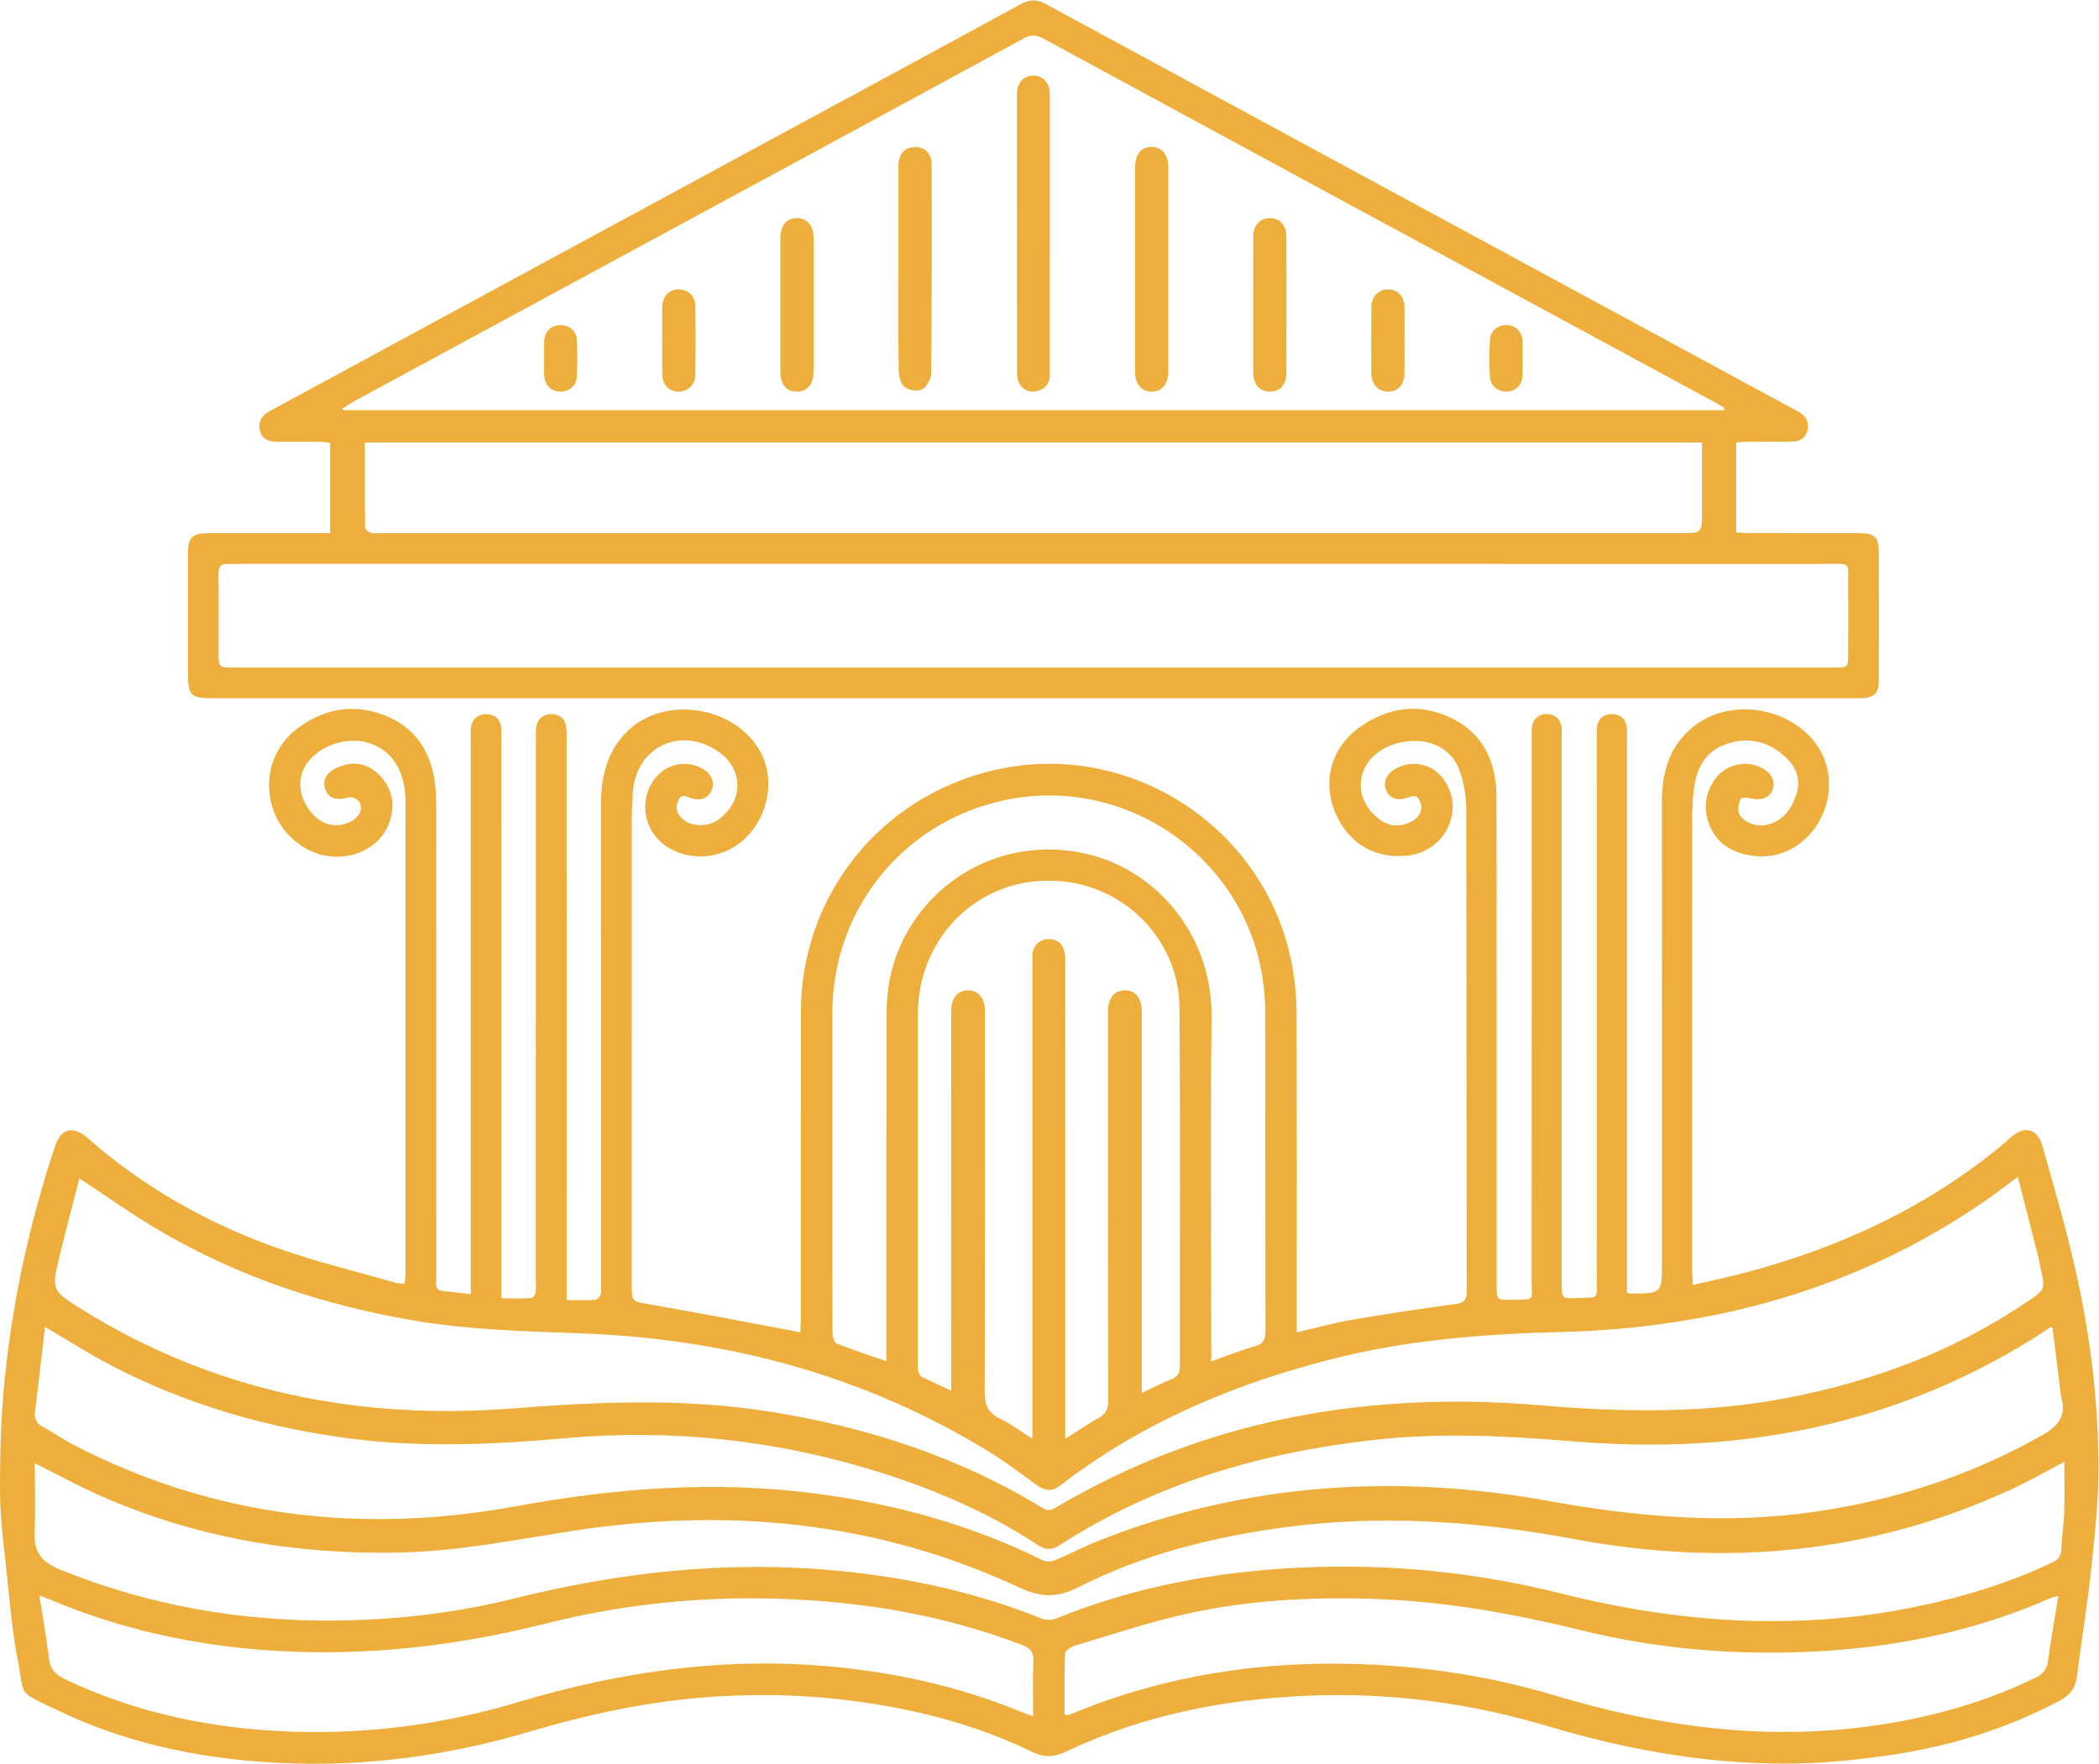 <?xml version="1.0" encoding="UTF-8" standalone="no"?>
<svg
   xmlns:dc="http://purl.org/dc/elements/1.1/"
   xmlns:cc="http://creativecommons.org/ns#"
   xmlns:rdf="http://www.w3.org/1999/02/22-rdf-syntax-ns#"
   xmlns:svg="http://www.w3.org/2000/svg"
   xmlns="http://www.w3.org/2000/svg"
   viewBox="0 0 368.227 309.413"
   height="309.413"
   width="368.227"
   xml:space="preserve"
   id="svg2"
   version="1.1"><defs
     id="defs6" /><g
     transform="matrix(1.333,0,0,-1.333,0,309.413)"
     id="g10"><g
       transform="scale(0.1)"
       id="g12"><path
         id="path14"
         style="fill:#eeae3b;fill-opacity:1;fill-rule:nonzero;stroke:none"
         d="m 1594.07,529.648 c 20.47,7.161 38.66,14.34 57.36,19.75 11.02,3.192 14.06,8.614 14.03,19.793 -0.39,140.668 -0.19,281.329 -0.37,422 -0.01,11.989 -1.02,24.059 -2.53,35.969 -19.99,157.89 -169.72,269.28 -327.02,243.45 -139.8,-22.95 -240.02,-140.86 -240.12,-282.579 -0.05,-68.769 -0.01,-137.543 -0.01,-206.32 0,-71.449 -0.1,-142.902 0.24,-214.352 0.02,-4.937 2.16,-12.98 5.44,-14.3 20.93,-8.399 42.46,-15.321 65.46,-23.309 0,7.25 0,12.988 0,18.719 0,143.801 -0.07,287.59 0.12,431.39 0.02,14.223 0.57,28.591 2.62,42.641 15.96,109.7 119.92,197.33 245.24,177.99 101.79,-15.7 181.44,-106.42 179.99,-218.451 -1.87,-144.66 -0.45,-289.367 -0.45,-434.051 0,-5.629 0,-11.258 0,-18.34 z M 1359.69,62.43 c 0,25.602 -0.67,49.211 0.27,72.75 0.48,11.902 -3.92,16.992 -14.81,21.152 -97.55,37.34 -198.98,55.348 -302.81,60.137 -109.281,5.031 -217.496,-5.098 -323.602,-31.867 -132.679,-33.481 -266.652,-46.571 -403,-32.051 -85.586,9.121 -168.347,29.32 -247.789,62.699 -4.258,1.789 -8.601,3.379 -16.145,6.32 4.633,-29.91 9.441,-56.511 12.625,-83.3 1.699,-14.309 9.125,-21.301 21.512,-27.188 C 181.348,65.75 282.523,45.422 387.309,42.109 c 100.539,-3.168 199.269,10.43 295.582,39.25 135.879,40.653 273.867,59.973 415.729,46.082 83.87,-8.222 165.25,-26.39 243.37,-58.41 5.21,-2.141 10.55,-3.949 17.7,-6.602 z M 2708.88,220.691 c -5.51,-1.261 -7.31,-1.382 -8.86,-2.07 -97.38,-43.09 -200,-64.633 -305.68,-70.59 -105.56,-5.949 -210.44,2.258 -313.34,27.617 -88.06,21.704 -176.87,37.723 -267.61,41.09 -84.51,3.141 -168.79,-1.027 -251.44,-19.328 -50.28,-11.14 -99.36,-27.719 -148.82,-42.43 -4.65,-1.378 -11.42,-6.699 -11.56,-10.398 -0.99,-26.684 -0.53,-53.41 -0.53,-79.82 2.09,-0.492 3.06,-1.051 3.79,-0.832 2.97,0.902 5.93,1.91 8.81,3.09 118.99,48.879 243.05,68.031 371.22,64.231 88.68,-2.629 175.71,-15.801 260.59,-41.18 129,-38.582 259.79,-58.16 394.55,-43.238 83.01,9.188 162.8,29.578 238.25,66.078 10.24,4.961 15.63,11.172 17.16,22.789 3.64,27.633 8.64,55.082 13.47,84.992 z m -1206.25,267.27 c 14.45,6.777 26.65,13.09 39.32,18.238 8.26,3.36 10.92,8.133 10.9,17.09 -0.29,157.652 0.72,315.313 -0.6,472.949 -0.73,87.172 -73.76,166.752 -173.97,165.952 -96.47,-0.77 -170.28,-78.78 -170.3,-175.37 -0.03,-152.738 -0.01,-305.468 0,-458.211 0,-3.57 -0.57,-7.277 0.22,-10.668 0.73,-3.121 2.2,-7.332 4.63,-8.57 12.12,-6.242 24.66,-11.66 39.04,-18.289 0,7.387 0,12.59 0,17.797 0,160.769 -0.02,321.543 0.04,482.32 0,16.631 8.2,26.351 21.79,26.631 13.31,0.28 22.07,-9.77 22.59,-25.959 0.09,-2.68 0.02,-5.359 0.02,-8.039 0,-164.793 0.32,-329.594 -0.48,-494.383 -0.08,-17.59 4.63,-27.758 20.38,-35.347 14.46,-6.961 27.49,-16.891 42.49,-26.364 0,7.731 0,13.082 0,18.434 0,202.297 0,404.609 0,606.918 0,4.02 -0.22,8.06 0.07,12.06 0.9,12.23 10.06,20.44 22.22,20.11 13.66,-0.36 20.92,-9.59 20.92,-26.83 0.02,-204.539 0.02,-409.078 0.02,-613.621 0,-5.137 0,-10.27 0,-17.168 15.83,9.98 29.33,19.339 43.65,27.199 9.84,5.398 12.96,11.961 12.93,23.269 -0.42,170.602 -0.31,341.2 -0.27,511.801 0,17.75 7.9,27.65 21.87,27.92 13.9,0.27 22.2,-9.78 22.52,-27.299 0.05,-2.679 0.01,-5.359 0.01,-8.043 0,-158.09 0,-316.187 -0.01,-474.277 0,-6.109 0,-12.211 0,-20.25 z M 45.84,395.488 c 0,-29.808 0.996,-60.859 -0.305,-91.808 C 44.441,277.719 55.746,264.969 79.719,255.25 196.715,207.789 318.063,187 443.988,188.5 c 78.875,0.93 156.617,10.012 232.946,29.039 140.918,35.152 283.218,50.41 428.256,36.199 91.47,-8.968 180.3,-28.34 265.73,-62.707 5.4,-2.172 13.2,-2.23 18.57,-0.051 103.18,42 211.12,61.911 321.73,67.11 115.09,5.398 229.03,-5.539 340.94,-33.508 90.78,-22.684 182.65,-36.652 276.24,-36.934 62.95,-0.179 125.62,5.321 187.43,17.821 63.95,12.929 126.21,31.293 185.29,59.562 7.67,3.66 11.34,8.09 11.62,17.039 0.5,16.032 3.33,31.981 3.84,48.012 0.7,22.34 0.17,44.719 0.17,67.137 -24.26,-12.617 -46.74,-25.481 -70.16,-36.297 -184.53,-85.25 -377.39,-102.113 -575.37,-65.184 -129.61,24.172 -259.13,32.871 -389.95,14.153 -90.55,-12.961 -178.73,-35.403 -260.48,-76.86 -28.7,-14.562 -49.88,-14.902 -79.56,-1.039 C 1152.2,320.23 953.297,337.93 749.047,305.738 675.027,294.082 601.523,279.609 526.273,277.961 390.656,274.988 259.707,297 134.996,351.398 104.133,364.859 74.527,381.211 45.84,395.488 Z M 59.211,574.969 C 54.816,537.211 50.863,500.859 46.195,464.609 44.879,454.41 47.484,447.969 56.801,443.051 70.184,435.98 82.598,427.059 96.027,420.082 280.992,324.02 476.805,301.832 679.801,338.98 c 129.582,23.711 259.09,33.75 390.119,17.051 105.6,-13.449 207.08,-40.902 302.74,-88.48 4.25,-2.11 11.18,-1.699 15.75,0.211 19.73,8.226 38.69,18.34 58.56,26.168 191.71,75.601 389.54,88.289 590.65,51.961 116.85,-21.121 233.3,-31.321 351.28,-14.231 104.72,15.172 203.57,47.371 296.18,99.211 22.42,12.551 35.81,25.961 27.23,52.731 -0.27,0.82 -0.09,1.777 -0.2,2.66 -3.65,29.398 -7.31,58.789 -10.94,87.879 -2.47,0 -3,0.168 -3.29,-0.02 -7.47,-4.859 -14.81,-9.922 -22.38,-14.633 -185.95,-115.758 -389.7,-153.277 -605.26,-135.207 -88.73,7.449 -177.09,11.688 -265.81,1.5 -146.78,-16.851 -285.39,-57.57 -410.46,-138.531 -9.26,-6 -18.26,-5.969 -27.47,0.121 -64.09,42.379 -133.87,72.488 -206.85,95.598 -135.24,42.832 -273.72,58.011 -414.845,45.543 -93.594,-8.274 -186.875,-12.723 -280.512,-0.953 -112.563,14.16 -219.844,45.191 -320.418,97.929 -28.273,14.832 -55.223,32.184 -84.664,49.481 z m 45.277,195.32 C 95.887,736.77 86.859,703.211 78.715,669.441 67.574,623.25 67.656,622.852 108.434,597.52 282.773,489.23 473.969,451.75 676.184,467.699 c 112.984,8.91 225.3,13.481 337.696,-4.429 127.19,-20.282 247.75,-59.231 358.19,-126.68 6.27,-3.828 10.26,-3.699 16.52,0.012 197.51,117.168 412.54,154.277 638.47,135.128 109.58,-9.289 218.2,-11.082 326.52,10.008 113.27,22.051 219.45,61.762 315.3,126.981 22.86,15.562 22.66,15.832 16.97,42.422 -1.12,5.23 -1.99,10.519 -3.31,15.699 -8.81,34.73 -17.71,69.449 -26.95,105.57 -16.84,-12.359 -31.23,-23.57 -46.25,-33.851 C 2441.76,623.98 2254.2,573.16 2053.37,568.148 c -101.19,-2.527 -201.28,-10.457 -299.62,-35.347 -130.12,-32.942 -251.7,-84.262 -358.73,-166.832 -10.35,-7.989 -20.15,-6.887 -30.52,0.64 -20.56,14.95 -40.82,30.469 -62.44,43.75 C 1137.75,511.23 957.602,559.02 766.238,566.371 692.168,569.219 618.215,570.84 544.91,583.27 426.922,603.281 314.902,640.359 211.367,700.82 175.293,721.879 141.176,746.301 104.488,770.289 Z M 2141.12,620.109 c 3.33,-1.078 3.75,-1.339 4.18,-1.339 41.64,-0.18 42,0.171 41.99,41.14 -0.02,201.891 0.05,403.78 -0.18,605.67 -0.04,37.86 9.2,71.81 38.91,97.22 58.19,49.79 160.05,20.55 178.33,-51.29 14.87,-58.45 -31.67,-126.71 -99.91,-116.25 -24.91,3.82 -45.04,15.85 -54.63,39.92 -8.61,21.61 -5.99,43 8.36,62.08 14.46,19.23 43.49,24.31 63.75,11.38 11.14,-7.1 15.17,-18.47 10.16,-28.62 -4.67,-9.45 -15.88,-12.85 -27.91,-9.53 -4.29,1.18 -12.49,1.4 -13.29,-0.41 -2.44,-5.55 -4.22,-12.94 -2.5,-18.44 3.57,-11.43 21.48,-18.89 34.9,-16.36 21.92,4.12 33.46,19.32 40.3,38.81 6.55,18.68 1.84,35.55 -12.05,49.07 -22.3,21.7 -49.17,29.04 -78.83,19.11 -28.21,-9.45 -40.33,-32.26 -43.54,-60.36 -1.46,-12.82 -2.18,-25.81 -2.19,-38.72 -0.13,-196.98 -0.09,-393.952 -0.05,-590.928 0.01,-6.571 0.55,-13.141 0.95,-22.133 22.78,5.269 44.04,9.672 65.03,15.141 124.04,32.351 238.48,84.39 338.38,166.011 4.83,3.949 9.55,8.059 14.13,12.309 17.96,16.621 35.96,12.851 42.49,-10.328 14.96,-53.16 30.46,-106.262 42.81,-160.063 20.2,-88.07 31.24,-177.617 30.94,-268 -0.15,-44.39 -5.24,-88.879 -10.02,-133.117 -4.97,-46 -12.54,-91.711 -18.39,-137.633 -1.94,-15.211 -9.45,-24.519 -22.93,-31.648 C 2638.96,45.031 2562.95,21.922 2483.36,10.781 2445.89,5.539 2408.01,1.469 2370.22,0.5 2256.89,-2.398 2146.64,16.809 2038.19,49.129 1936.24,79.519 1831.82,93.859 1725.32,89.738 1613.36,85.41 1504.89,64.531 1403.11,15.98 1386.39,8 1373.5,8.219 1357.02,16.23 1281.33,52.988 1200.73,72.879 1117.47,83.352 1046.26,92.289 975.051,92.609 903.816,85.18 833.637,77.859 765.074,62.461 697.457,42.371 595.84,12.18 491.863,-2.789 385.914,0.43 277.559,3.719 172.305,23.52 73.93,71.211 21.684,96.531 33.07,86.762 23.004,138.551 15.797,175.609 12.84,213.539 8.863,251.18 5.125,286.582 0.133,322.09 0.012,357.57 -0.156,407.449 1.254,457.582 6.289,507.172 16.855,611.25 39.398,713.051 72.32,812.449 80.254,836.391 96.551,840.09 115.543,823.34 187.375,760 269.512,713.398 358.969,680.789 c 52.586,-19.168 107.441,-32.117 161.308,-47.75 3.332,-0.961 6.969,-0.867 12.153,-1.469 0.472,5.27 1.254,9.891 1.254,14.512 0.058,206.359 0.109,412.718 0,619.068 -0.024,40.97 -17.278,68.42 -48.246,78.18 -27.825,8.77 -63.102,-2.4 -80.625,-25.54 -14.278,-18.84 -12.54,-44.82 4.375,-65.4 13.785,-16.78 33.511,-21.79 51.265,-13.02 12.539,6.19 18.156,17.02 12.313,26.72 -2.078,3.45 -9.262,6.8 -12.926,5.8 -17.055,-4.62 -26.735,-2.16 -31.527,10.07 -4.633,11.83 0.925,22.7 16.148,29.26 17.176,7.41 34.418,6.93 49.301,-5.13 17.551,-14.22 25.633,-33.66 21.789,-55.88 -8.539,-49.38 -68.004,-72.22 -114.621,-44.75 -58.11,34.24 -63.239,116.95 -9.356,157.18 36.949,27.59 77.942,33.46 119.977,14.84 40.652,-18.02 58.461,-53.01 61.808,-96.13 0.59,-7.55 0.754,-15.16 0.758,-22.74 0.039,-204.57 -0.023,-409.141 0.113,-613.712 0.012,-21.117 -4.222,-21.777 20.93,-24.109 7.383,-0.68 14.735,-1.73 24.34,-2.867 0,8.367 0,14.93 0,21.476 0,236.293 -0.004,472.572 0.012,708.852 0.004,5.36 -0.407,10.81 0.426,16.05 1.687,10.64 8.48,16.81 19.164,16.99 11.144,0.19 18.789,-5.38 20.293,-17.02 0.742,-5.72 0.496,-11.59 0.496,-17.39 0.019,-236.28 0.015,-472.571 0.015,-708.849 -0.004,-7.48 -0.004,-14.972 -0.004,-25.57 14.141,0 26.469,-0.34 38.746,0.309 2.235,0.121 5.508,4 6.102,6.64 1.059,4.692 0.496,9.762 0.496,14.672 0.016,238.066 0.012,476.138 0.027,714.208 0,5.36 -0.414,10.82 0.43,16.05 1.707,10.63 8.512,16.8 19.195,16.96 11.149,0.16 18.774,-5.42 20.266,-17.07 0.731,-5.72 0.484,-11.59 0.488,-17.39 0.02,-238.07 0.02,-476.141 0.024,-714.211 0,-6.59 0,-13.168 0,-22.438 13.789,0 25.691,-0.421 37.523,0.321 2.668,0.168 6.399,3.937 7.305,6.797 1.297,4.07 0.5,8.832 0.5,13.293 0.012,210.378 0.105,420.758 -0.07,631.128 -0.032,37.03 7.613,70.93 35.347,97.64 50.059,48.21 144.883,31.72 175.939,-30.51 17.54,-35.13 8.5,-82.19 -21.275,-110.85 -26.785,-25.79 -67.101,-31.36 -99.031,-13.69 -34.644,19.17 -43.469,64.16 -18.457,94.13 15.859,19 44.121,23.07 63.977,9.22 10.035,-7.01 13.605,-18.2 8.437,-27.93 -5.93,-11.16 -16.012,-12.27 -26.574,-8.96 -6.004,1.88 -11.555,6.41 -15.891,-1.72 -4.402,-8.25 -4.062,-16.24 2.52,-23.48 11.523,-12.68 35.019,-13.91 50.234,-2.57 33.676,25.08 32.211,67.85 -3.097,90.62 -49.25,31.74 -106.016,3.6 -110.196,-54.76 -0.89,-12.44 -1.375,-24.95 -1.383,-37.43 -0.082,-203.23 -0.058,-406.46 -0.054,-609.69 0,-24.488 0.234,-23.141 24.394,-27.328 63.203,-10.973 126.18,-23.231 189.246,-35 2.13,-0.402 4.23,-1.012 8.1,-1.953 0.3,6.41 0.78,11.929 0.78,17.453 0.04,134.449 0,268.887 0.04,403.34 0.04,153.588 103.43,283.788 253.33,319.108 181.05,42.67 363.07,-78.06 394.07,-261.79 3.25,-19.24 4.96,-38.97 5.02,-58.478 0.43,-133.551 0.23,-267.102 0.23,-400.653 0,-5.738 0,-11.48 0,-18.711 25.18,5.821 48.65,12.434 72.55,16.532 45.22,7.769 90.64,14.55 136.11,20.691 11.2,1.519 14.96,4.898 14.94,16.43 -0.31,211.718 -0.04,423.439 -0.58,635.149 -0.04,16.63 -2.98,34.01 -8.42,49.71 -9.88,28.48 -36.86,42.71 -68.5,39.35 -32.36,-3.44 -57.68,-23.32 -61.4,-50.49 -2.8,-20.47 6.29,-37.5 21.85,-50.48 12.63,-10.55 27.03,-12.94 42.45,-5.67 12.47,5.88 17.69,16.12 13.44,26.61 -2.69,6.64 -5.94,10.06 -14.18,6.71 -14.92,-6.08 -26.18,-2.26 -30.61,8.96 -4.54,11.53 0.69,22.23 14.31,29.26 21.16,10.93 46.95,4.84 60.96,-14.4 29.15,-40.02 3.31,-95.32 -47.16,-100.94 -43.69,-4.87 -79.4,16.96 -95.95,58.65 -16.07,40.48 -4.04,83.48 31.89,109.5 38.14,27.63 80.01,33.32 122.44,12.49 42.04,-20.63 58.62,-58.44 58.68,-103.54 0.31,-213.95 0.14,-427.901 0.15,-641.85 0,-20.121 0.04,-20.301 20.04,-19.851 31.85,0.703 25.98,-2.278 26,26.742 0.22,236.73 0.12,473.459 0.13,710.189 0,4.91 -0.19,9.84 0.11,14.73 0.69,11.64 8.59,19.26 19.64,19.25 11.16,-0.01 19.08,-7.58 19.75,-19.07 0.23,-4.01 0.08,-8.04 0.08,-12.06 0,-239.41 0,-478.82 0.01,-718.231 0,-19.757 0.05,-20.148 19.26,-19.23 30.72,1.48 26.83,-4.359 26.85,27.582 0.1,236.73 0.05,473.459 0.07,710.189 0,4.91 -0.54,9.96 0.37,14.71 2.02,10.66 9.11,16.32 19.85,15.96 10.49,-0.35 17.74,-5.65 19.11,-16.73 0.54,-4.41 0.23,-8.93 0.23,-13.39 0.01,-237.18 0.01,-474.348 0.01,-711.528 0,-6.57 0,-13.152 0,-19.563" /><path
         id="path16"
         style="fill:#eeae3b;fill-opacity:1;fill-rule:nonzero;stroke:none"
         d="m 2239.96,1738.78 c -587.14,0 -1172.79,0 -1759.847,0 0,-38.06 -0.14,-75.04 0.332,-112.01 0.032,-2.41 4.5,-6.22 7.43,-6.82 5.586,-1.14 11.547,-0.47 17.348,-0.47 568.497,-0.01 1136.997,-0.01 1705.497,-0.01 29.24,0 29.24,0 29.24,28.72 0,29.83 0,59.67 0,90.59 z m -880.89,-296.19 c 308.12,0 616.24,0 924.37,0 43.76,0 87.52,-0.02 131.28,0.01 17.51,0.01 17.55,0.07 17.57,18.05 0.03,29.02 0.29,58.05 -0.07,87.07 -0.43,35.21 6,31.32 -31.06,31.32 -693.95,0.09 -1387.9,0.07 -2081.844,0.06 -6.25,0 -12.523,-0.41 -18.746,-0.01 -9.918,0.64 -13.168,-3.7 -13.047,-13.45 0.426,-33.94 0.153,-67.88 0.161,-101.82 0.004,-21.22 0.011,-21.23 21.089,-21.23 350.098,0 700.197,0 1050.297,0 z m 909.45,338.77 c 0.38,0.94 0.75,1.88 1.13,2.82 -4.3,2.55 -8.52,5.26 -12.92,7.64 -50.59,27.42 -101.21,54.78 -151.81,82.17 -243.99,132.07 -488,264.09 -731.84,396.44 -9.26,5.03 -16.17,5.47 -25.55,0.37 -134.34,-73.16 -268.89,-145.96 -403.409,-218.81 -158.832,-86.01 -317.695,-171.97 -476.512,-258.01 -5.859,-3.18 -11.382,-6.98 -17.058,-10.49 0.414,-0.71 0.828,-1.42 1.242,-2.13 605.577,0 1211.147,0 1816.727,0 z m 16.33,-42.43 c 0,-40.08 0,-78.41 0,-118.36 5.44,-0.37 10.59,-1.03 15.74,-1.04 49.12,-0.08 98.24,0 147.36,-0.09 19.16,-0.03 24.63,-5.45 24.67,-24.83 0.14,-55.82 0.15,-111.65 0.04,-167.47 -0.03,-19.09 -5.65,-24.48 -24.92,-24.89 -3.57,-0.07 -7.14,-0.02 -10.71,-0.02 -717.19,0 -1434.38,0 -2151.561,0 -36.348,0 -38.199,1.86 -38.184,37.6 0.024,50.01 -0.051,100.03 -0.004,150.05 0.024,25.16 4.516,29.58 29.637,29.59 46.891,0.01 93.777,0.01 140.668,0.01 5.269,0 10.535,0 16.898,0 0,40.06 0,78.66 0,118.88 -4.554,0.47 -9.629,1.41 -14.711,1.46 -18.304,0.18 -36.617,0.11 -54.925,0.06 -10.629,-0.04 -19.762,2.41 -22.657,14.28 -2.984,12.25 2.25,20.37 13.079,26.2 62.414,33.66 124.699,67.55 187.05,101.32 192.164,104.09 384.34,208.14 576.5,312.22 74.91,40.58 149.87,81.06 224.63,121.91 11.31,6.18 21.22,6.42 32.67,0.2 242.68,-131.64 485.48,-263.07 728.25,-394.54 85.5,-46.29 170.99,-92.59 256.48,-138.89 2.75,-1.49 5.58,-2.85 8.18,-4.56 8.22,-5.39 12.1,-12.92 9.79,-22.73 -2.35,-9.95 -8.97,-15.16 -19.21,-15.25 -18.75,-0.16 -37.51,-0.04 -56.26,-0.19 -5.72,-0.04 -11.44,-0.55 -18.5,-0.92" /><path
         id="path18"
         style="fill:#eeae3b;fill-opacity:1;fill-rule:nonzero;stroke:none"
         d="m 1381.6,2012.42 c 0,-61.19 -0.07,-122.38 0.06,-183.57 0.02,-11.35 -4.99,-18.83 -15.69,-22.02 -10.2,-3.04 -18.85,0.35 -24.29,9.24 -2.37,3.88 -3.17,9.27 -3.17,13.97 -0.17,122.38 -0.16,244.76 -0.1,367.14 0.01,15.16 9.01,24.83 22.17,24.45 12.68,-0.37 20.96,-9.7 20.98,-24.29 0.09,-61.64 0.04,-123.28 0.04,-184.92" /><path
         id="path20"
         style="fill:#eeae3b;fill-opacity:1;fill-rule:nonzero;stroke:none"
         d="m 1182.43,1966.68 c -0.01,42.8 -0.02,85.62 0.01,128.42 0.01,4.9 -0.31,9.92 0.57,14.68 2.18,11.75 10.17,17.84 21.63,17.85 11.67,0 18.96,-6.7 21.34,-18.27 0.36,-1.72 0.17,-3.56 0.17,-5.34 0,-91.42 0.28,-182.84 -0.53,-274.24 -0.06,-7.34 -6,-17.6 -12.23,-21.03 -5.64,-3.12 -17.29,-1.21 -22.81,3.02 -5.1,3.92 -7.68,13.82 -7.79,21.14 -0.69,44.58 -0.35,89.18 -0.36,133.77" /><path
         id="path22"
         style="fill:#eeae3b;fill-opacity:1;fill-rule:nonzero;stroke:none"
         d="m 1493.82,1966.98 c 0,44.59 -0.03,89.18 0.01,133.77 0.02,17 7.53,26.63 20.92,27.07 13.78,0.47 22.73,-9.73 22.74,-26.78 0.1,-89.63 0.09,-179.26 0,-268.89 -0.02,-16.6 -8.29,-26.3 -21.74,-26.42 -13.4,-0.1 -21.89,9.88 -21.91,26.13 -0.06,45.04 -0.02,90.08 -0.02,135.12" /><path
         id="path24"
         style="fill:#eeae3b;fill-opacity:1;fill-rule:nonzero;stroke:none"
         d="m 1649.25,1920.55 c 0.01,29.44 -0.08,58.88 0.04,88.31 0.07,15.42 8.39,24.96 21.53,25.24 13.28,0.28 22.07,-9.08 22.1,-24.48 0.13,-59.77 0.11,-119.53 -0.03,-179.3 -0.03,-15.59 -8.59,-24.81 -21.98,-24.55 -13.19,0.25 -21.56,9.77 -21.62,25.14 -0.13,29.88 -0.04,59.77 -0.04,89.64" /><path
         id="path26"
         style="fill:#eeae3b;fill-opacity:1;fill-rule:nonzero;stroke:none"
         d="m 1027.01,1921.32 c -0.02,28.54 -0.07,57.09 0,85.63 0.05,17.7 8.1,27.45 22.16,27.15 13.53,-0.3 21.51,-10 21.53,-26.58 0.05,-58.43 0.06,-116.86 0,-175.28 -0.01,-16.52 -8.06,-26.22 -21.65,-26.47 -13.77,-0.26 -21.92,9.15 -21.99,25.9 -0.12,29.88 -0.03,59.76 -0.05,89.65" /><path
         id="path28"
         style="fill:#eeae3b;fill-opacity:1;fill-rule:nonzero;stroke:none"
         d="m 1848.43,1872.55 c -0.01,-14.25 0.15,-28.51 -0.06,-42.76 -0.22,-14.83 -8.29,-23.83 -21.07,-24.05 -13.1,-0.22 -22.4,9.46 -22.52,24.4 -0.25,28.95 -0.3,57.91 0.03,86.87 0.16,14.21 9.26,23.28 22.13,23.33 12.71,0.04 21.25,-9.18 21.45,-23.68 0.21,-14.7 0.05,-29.41 0.04,-44.11" /><path
         id="path30"
         style="fill:#eeae3b;fill-opacity:1;fill-rule:nonzero;stroke:none"
         d="m 871.551,1873.66 c -0.012,14.7 -0.242,29.41 0.054,44.11 0.274,13.54 8.958,22.49 21.211,22.58 12.407,0.08 22.051,-8.56 22.258,-21.78 0.473,-30.29 0.453,-60.59 0.012,-90.88 -0.191,-13.06 -10.008,-22.01 -22.184,-21.94 -12.382,0.08 -20.961,8.8 -21.261,22.48 -0.332,15.13 -0.075,30.29 -0.09,45.43" /><path
         id="path32"
         style="fill:#eeae3b;fill-opacity:1;fill-rule:nonzero;stroke:none"
         d="m 2003.83,1849.09 c -0.01,-7.56 0.3,-15.14 -0.08,-22.69 -0.6,-11.92 -8.85,-20.1 -20.21,-20.61 -11.1,-0.5 -21.85,7.05 -22.61,18.36 -1.12,16.81 -1.2,33.83 -0.02,50.64 0.86,12.19 11.7,19.52 23.62,18.47 11.21,-0.99 18.84,-9.32 19.26,-21.48 0.27,-7.55 0.05,-15.12 0.04,-22.69" /><path
         id="path34"
         style="fill:#eeae3b;fill-opacity:1;fill-rule:nonzero;stroke:none"
         d="m 716.145,1849.66 c 0,7.57 -0.254,15.14 0.058,22.69 0.496,11.98 8.461,20.19 19.813,20.92 11.32,0.73 22.078,-6.3 22.91,-17.75 1.254,-17.23 1.199,-34.7 -0.035,-51.94 -0.805,-11.25 -11.93,-18.56 -23.032,-17.76 -11.332,0.82 -19.14,9.02 -19.656,21.16 -0.316,7.55 -0.058,15.12 -0.058,22.68" /></g></g></svg>